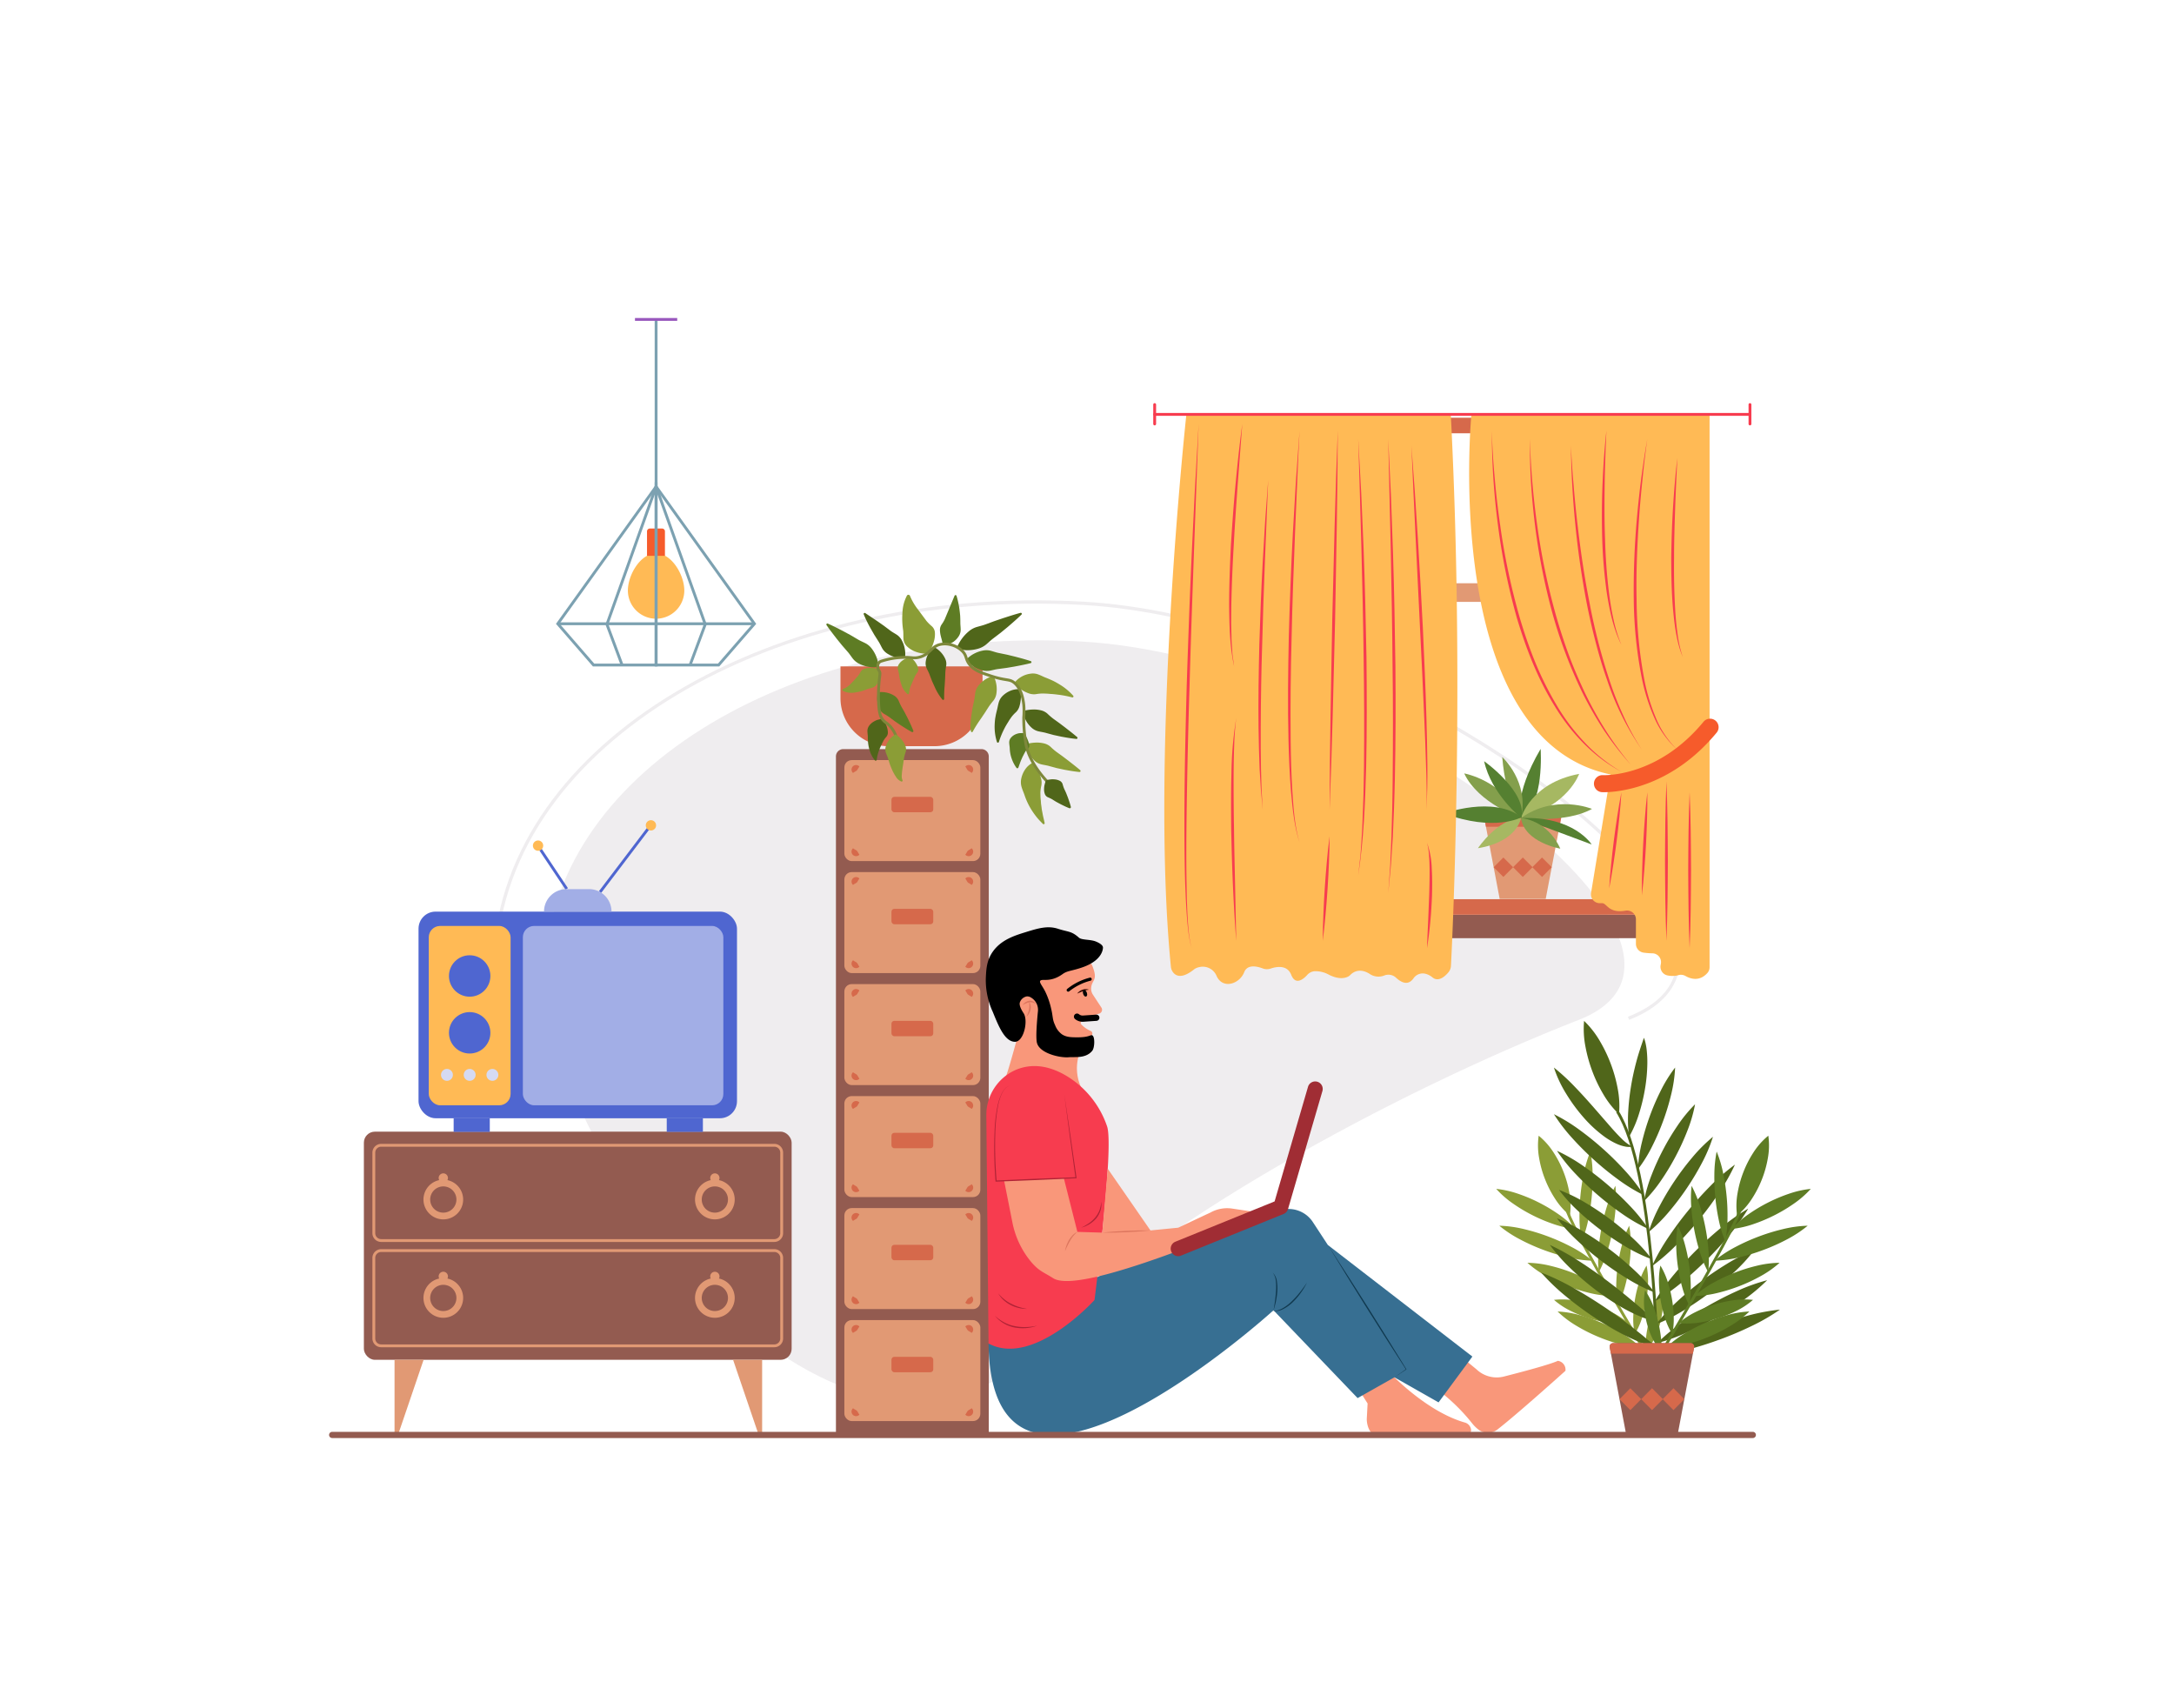 <svg id="Layer_1" data-name="Layer 1" xmlns="http://www.w3.org/2000/svg" viewBox="0 0 700 550"><title>guy working at home</title><path d="M175.668,309.832c-3.461,62.153,98.661,190.315,160.082,121.802,32.331-36.064,112.992-79.965,172.616-103.274C566.342,305.695,440.156,211.675,348.284,206.558S179.129,247.679,175.668,309.832Z" fill="#efedef"/><path d="M524.562,328.351l-.388-.99c11.911-4.656,17.12-12.207,15.484-22.441-2.996-18.743-28.903-44.795-67.611-67.989-40.654-24.36-86.752-40.119-123.313-42.155-100.329-5.599-185.02,45.009-188.794,112.786l-1.062-.059c3.808-68.363,89.005-119.399,189.916-113.79,36.725,2.045,83.005,17.86,123.8,42.305,38.971,23.352,65.071,49.689,68.115,68.734C542.41,315.396,536.826,323.558,524.562,328.351Z" fill="#efedef"/><rect x="117.164" y="364.357" width="137.734" height="73.458" rx="3.542" fill="#935b50"/><path d="M249.331,399.869H122.73a2.822,2.822,0,0,1-2.819-2.819V371.108a2.822,2.822,0,0,1,2.819-2.819H249.331a2.822,2.822,0,0,1,2.819,2.819v25.943A2.822,2.822,0,0,1,249.331,399.869ZM122.73,369.204a1.906,1.906,0,0,0-1.904,1.904v25.943a1.906,1.906,0,0,0,1.904,1.904H249.331a1.906,1.906,0,0,0,1.904-1.904V371.108a1.906,1.906,0,0,0-1.904-1.904Z" fill="#e19974"/><path d="M249.331,433.768H122.73a2.822,2.822,0,0,1-2.819-2.819V405.007a2.822,2.822,0,0,1,2.819-2.819H249.331a2.822,2.822,0,0,1,2.819,2.819v25.943A2.822,2.822,0,0,1,249.331,433.768ZM122.73,403.103a1.906,1.906,0,0,0-1.904,1.904v25.943a1.906,1.906,0,0,0,1.904,1.904H249.331a1.906,1.906,0,0,0,1.904-1.904V405.007a1.906,1.906,0,0,0-1.904-1.904Z" fill="#e19974"/><path d="M144.063,379.96a1.479,1.479,0,0,0,.172-.682,1.494,1.494,0,0,0-2.989,0,1.478,1.478,0,0,0,.172.682,6.389,6.389,0,1,0,2.645 0Zm-1.323,10.471a4.223,4.223,0,1,1,4.223-4.223A4.228,4.228,0,0,1,142.74,390.431Z" fill="#e19974"/><path d="M231.499,379.96a1.478,1.478,0,0,0,.172-.682,1.494,1.494,0,1,0-2.988,0,1.478,1.478,0,0,0,.172.682,6.388,6.388,0,1,0,2.645,0ZM230.176,390.431a4.223,4.223,0,1,1,4.223-4.223A4.228,4.228,0,0,1,230.176,390.431Z" fill="#e19974"/><path d="M144.063,411.643a1.478,1.478,0,0,0,.171-.681,1.494,1.494,0,1,0-2.817.681,6.388,6.388,0,1,0,2.646,0Zm-1.323,10.472a4.223,4.223,0,1,1,4.223-4.223A4.228,4.228,0,0,1,142.74,422.115Z" fill="#e19974"/><path d="M231.499,411.643a1.478,1.478,0,0,0,.171-.681,1.494,1.494,0,1,0-2.988,0,1.478,1.478,0,0,0,.171.681,6.388,6.388,0,1,0,2.646,0ZM230.176,422.115a4.223,4.223,0,1,1,4.223-4.223A4.228,4.228,0,0,1,230.176,422.115Z" fill="#e19974"/><polygon points="127.039 437.815 127.039 461.204 128.425 461.204 136.395 437.815 127.039 437.815" fill="#e19974"/><polygon points="245.398 437.815 245.398 461.204 244.012 461.204 236.042 437.815 245.398 437.815" fill="#e19974"/><rect x="188.131" y="276.508" width="25.71" height="0.914" transform="translate(-141.143 269.675) rotate(-52.812)" fill="#4f66d0"/><rect x="177.56" y="271.762" width="0.915" height="15.833" transform="matrix(0.832, -0.555, 0.555, 0.832, -125.241, 145.721)" fill="#4f66d0"/><circle cx="209.593" cy="265.736" r="1.66" fill="#ffba55"/><circle cx="173.246" cy="272.264" r="1.66" fill="#ffba55"/><rect x="134.762" y="293.511" width="102.537" height="66.528" rx="5.489" transform="translate(372.062 653.551) rotate(-180)" fill="#4f66d0"/><rect x="168.356" y="298.122" width="64.552" height="57.746" rx="3.623" transform="translate(401.264 653.99) rotate(-180)" fill="#a2aee6"/><rect x="138.056" y="298.122" width="26.348" height="57.746" rx="3.659" fill="#ffba55"/><rect x="214.684" y="360.04" width="11.637" height="4.391" transform="translate(441.006 724.471) rotate(-180)" fill="#4f66d0"/><rect x="146.07" y="360.04" width="11.637" height="4.391" transform="translate(303.777 724.471) rotate(-180)" fill="#4f66d0"/><path d="M175.163,286.266h21.737a0,0,0,0,1,0,0v0a7.246,7.246,0,0,1-7.246,7.246h-7.246a7.246,7.246,0,0,1-7.246-7.246v0A0,0,0,0,1,175.163,286.266Z" transform="translate(372.062 579.777) rotate(-180)" fill="#a2aee6"/><circle cx="151.23" cy="314.233" r="6.669" fill="#4f66d0"/><circle cx="151.23" cy="332.53" r="6.669" fill="#4f66d0"/><circle cx="158.549" cy="346.075" r="1.917" fill="#d5daf3"/><circle cx="151.23" cy="346.075" r="1.917" fill="#d5daf3"/><circle cx="143.911" cy="346.075" r="1.917" fill="#d5daf3"/><path d="M318.373,243.548V461.224H269.161V243.548a2.361,2.361,0,0,1,2.361-2.361h44.489A2.361,2.361,0,0,1,318.373,243.548Z" fill="#935b50"/><rect x="271.877" y="280.787" width="43.781" height="32.517" rx="2.361" transform="translate(587.534 594.092) rotate(-180)" fill="#e19974"/><rect x="271.877" y="244.728" width="43.781" height="32.517" rx="2.361" transform="translate(587.534 521.974) rotate(-180)" fill="#e19974"/><path d="M274.658,273.118c.742.519,1.029.586,1.25.811.228.219.292.504.811,1.25a1.459,1.459,0,1,1-2.061-2.061Z" fill="#d6694b"/><path d="M276.719,246.794c-.519.742-.586,1.029-.811,1.25-.219.228-.504.292-1.25.811a1.459,1.459,0,1,1,2.061-2.061Z" fill="#d6694b"/><path d="M312.877,248.855c-.742-.519-1.029-.586-1.25-.811-.228-.219-.292-.504-.811-1.25a1.459,1.459,0,1,1,2.061,2.061Z" fill="#d6694b"/><path d="M310.815,275.18c.519-.742.586-1.029.811-1.25.219-.228.504-.292,1.25-.811a1.459,1.459,0,1,1-2.061,2.061Z" fill="#d6694b"/><path d="M274.658,309.177c.742.52,1.029.586,1.25.811.228.219.292.504.811,1.25a1.459,1.459,0,1,1-2.061-2.062Z" fill="#d6694b"/><path d="M276.719,282.853c-.519.742-.586,1.029-.811,1.25-.219.228-.504.292-1.25.811a1.459,1.459,0,1,1,2.061-2.062Z" fill="#d6694b"/><path d="M312.877,284.914c-.742-.52-1.029-.586-1.25-.811-.228-.219-.292-.504-.811-1.25a1.459,1.459,0,1,1,2.061,2.062Z" fill="#d6694b"/><path d="M310.815,311.239c.519-.742.586-1.029.811-1.25.219-.228.504-.292,1.25-.811a1.459,1.459,0,1,1-2.061,2.062Z" fill="#d6694b"/><rect x="271.877" y="316.846" width="43.781" height="32.517" rx="2.361" transform="translate(587.534 666.21) rotate(-180)" fill="#e19974"/><rect x="271.877" y="352.905" width="43.781" height="32.517" rx="2.361" transform="translate(587.534 738.328) rotate(-180)" fill="#e19974"/><rect x="271.877" y="388.964" width="43.781" height="32.517" rx="2.361" transform="translate(587.534 810.446) rotate(-180)" fill="#e19974"/><rect x="271.877" y="425.024" width="43.781" height="32.517" rx="2.361" transform="translate(587.534 882.564) rotate(-180)" fill="#e19974"/><rect x="287.037" y="256.559" width="13.46" height="4.959" rx="0.915" transform="translate(587.534 518.077) rotate(-180)" fill="#d6694b"/><rect x="287.037" y="328.677" width="13.46" height="4.959" rx="0.915" transform="translate(587.534 662.313) rotate(-180)" fill="#d6694b"/><rect x="287.037" y="364.736" width="13.46" height="4.959" rx="0.915" transform="translate(587.534 734.432) rotate(-180)" fill="#d6694b"/><rect x="287.037" y="436.854" width="13.46" height="4.959" rx="0.915" transform="translate(587.534 878.668) rotate(-180)" fill="#d6694b"/><rect x="287.037" y="400.795" width="13.46" height="4.959" rx="0.915" transform="translate(587.534 806.55) rotate(-180)" fill="#d6694b"/><rect x="287.037" y="292.618" width="13.46" height="4.959" rx="0.915" transform="translate(587.534 590.195) rotate(-180)" fill="#d6694b"/><path d="M274.658,345.236c.742.519,1.029.586,1.25.811.228.219.292.504.811,1.25a1.459,1.459,0,1,1-2.061-2.061Z" fill="#d6694b"/><path d="M276.719,318.912c-.519.742-.586,1.029-.811,1.25-.219.228-.504.292-1.25.811a1.459,1.459,0,1,1,2.061-2.061Z" fill="#d6694b"/><path d="M312.877,320.973c-.742-.519-1.029-.586-1.25-.811-.228-.219-.292-.504-.811-1.25a1.459,1.459,0,1,1,2.061,2.061Z" fill="#d6694b"/><path d="M310.815,347.298c.519-.742.586-1.029.811-1.25.219-.228.504-.292,1.25-.811a1.459,1.459,0,1,1-2.061,2.061Z" fill="#d6694b"/><path d="M274.658,381.295c.742.52,1.029.586,1.25.811.228.219.292.504.811,1.25a1.459,1.459,0,1,1-2.061-2.061Z" fill="#d6694b"/><path d="M276.719,354.971c-.519.742-.586,1.029-.811,1.25-.219.228-.504.292-1.25.811a1.459,1.459,0,1,1,2.061-2.061Z" fill="#d6694b"/><path d="M312.877,357.032c-.742-.519-1.029-.586-1.25-.811-.228-.219-.292-.504-.811-1.25a1.459,1.459,0,1,1,2.061,2.061Z" fill="#d6694b"/><path d="M310.815,383.357c.519-.742.586-1.029.811-1.25.219-.228.504-.292,1.25-.811a1.459,1.459,0,1,1-2.061,2.061Z" fill="#d6694b"/><path d="M274.658,453.413c.742.52,1.029.586,1.25.811.228.219.292.504.811,1.25a1.459,1.459,0,1,1-2.061-2.061Z" fill="#d6694b"/><path d="M276.719,427.089c-.519.742-.586,1.029-.811,1.25-.219.228-.504.292-1.25.811A1.459,1.459,0,1,1,276.719,427.089Z" fill="#d6694b"/><path d="M312.877,429.15c-.742-.519-1.029-.586-1.25-.811-.228-.219-.292-.504-.811-1.25a1.459,1.459,0,1,1,2.061,2.061Z" fill="#d6694b"/><path d="M310.815,455.475c.519-.742.586-1.029.811-1.25.219-.228.504-.291,1.25-.811a1.459,1.459,0,1,1-2.061,2.061Z" fill="#d6694b"/><path d="M274.658,417.354c.742.519,1.029.586,1.25.811.228.219.292.504.811,1.25a1.459,1.459,0,1,1-2.061-2.061Z" fill="#d6694b"/><path d="M276.719,391.03c-.519.742-.586,1.029-.811,1.25-.219.228-.504.292-1.25.811A1.459,1.459,0,1,1,276.719,391.03Z" fill="#d6694b"/><path d="M312.877,393.091c-.742-.52-1.029-.586-1.25-.811-.228-.219-.292-.504-.811-1.25a1.459,1.459,0,1,1,2.061,2.061Z" fill="#d6694b"/><path d="M310.815,419.416c.519-.742.586-1.029.811-1.25.219-.228.504-.292,1.25-.811a1.459,1.459,0,1,1-2.061,2.061Z" fill="#d6694b"/><path d="M286.102,214.555h14.787a15.479,15.479,0,0,1,15.479,15.479v10.21a0,0,0,0,1,0,0H270.622a0,0,0,0,1,0,0V230.035A15.479,15.479,0,0,1,286.102,214.555Z" transform="translate(586.99 454.799) rotate(-180)" fill="#d6694b"/><path d="M299.147,209.976a13.037,13.037,0,0,0,1.584-3.534,8.206,8.206,0,0,0,.299-2.741,3.006,3.006,0,0,0-.992-2.068,14.051,14.051,0,0,1-1.751-1.742l-2.828-3.811a18.282,18.282,0,0,1-2.438-4.181l-.021-.055a.545.545,0,0,0-.975-.084,12.852,12.852,0,0,0-1.449,5.529,24.748,24.748,0,0,0,.207,5.515c.128.892.064,1.862.117,2.795a3.592,3.592,0,0,0,1.033,2.402,7.682,7.682,0,0,0,2.46,1.664,10.103,10.103,0,0,0,3.878.803.995.995,0,0,0,.859-.464Z" fill="#8b9d36"/><path d="M307.354,191.817l-3.161,7.569a10.348,10.348,0,0,1-1.005,1.682,4.053,4.053,0,0,0-.4.811,3.451,3.451,0,0,0-.136.859,7.255,7.255,0,0,0,.053.913,7.512,7.512,0,0,0,.175.975c.062.31.179.681.279,1.088.118.393.195.797.337,1.388l.016.068a.509.509,0,0,0,.435.386,4.131,4.131,0,0,0,1.62-.183,6.915,6.915,0,0,0,1.324-.652,7.393,7.393,0,0,0,1.025-.868,7.083,7.083,0,0,0,.774-.984,3.865,3.865,0,0,0,.636-2.213c-.008-.777-.121-1.548-.107-2.276-.003-.733-.021-1.456-.059-2.174-.065-.722-.151-1.437-.24-2.147a29.823,29.823,0,0,0-.926-4.218.34.34,0,0,0-.427-.223A.349.349,0,0,0,307.354,191.817Z" fill="#5e7c24"/><path d="M328.594,197.316c-1.924.514-3.79,1.128-5.66,1.726l-2.777.944-2.731,1.013c-.906.344-1.87.575-2.813.84a7.107,7.107,0,0,0-2.535,1.315,13.322,13.322,0,0,0-3.809,5.011l-.046.101a.388.388,0,0,0,.193.513l.014.006a8.532,8.532,0,0,0,3.568.553,12.136,12.136,0,0,0,3.057-.514,7.062,7.062,0,0,0,2.569-1.406c.752-.654,1.484-1.34,2.266-1.927l2.334-1.781,2.275-1.874c1.494-1.287,2.986-2.568,4.413-3.964a.331.331,0,0,0-.318-.556Z" fill="#50661a"/><path d="M331.892,212.863c-1.694-.566-3.393-1.008-5.092-1.46l-2.55-.618-2.553-.522c-.852-.157-1.698-.463-2.547-.698a5.614,5.614,0,0,0-2.567-.122,10.351,10.351,0,0,0-2.601.849,9.548,9.548,0,0,0-2.636,1.851.472.472,0,0,0-.022.64,9.545,9.545,0,0,0,2.5,2.032,10.355,10.355,0,0,0,2.536,1.028,5.613,5.613,0,0,0,2.569.058c.863-.175,1.729-.421,2.59-.518l2.584-.342,2.587-.438c1.726-.332,3.452-.654,5.182-1.1a.334.334,0,0,0,.24-.407A.338.338,0,0,0,331.892,212.863Z" fill="#5e7c24"/><path d="M319.501,217.737a8.668,8.668,0,0,0-2.747,1.369,8.896,8.896,0,0,0-1.821,1.803,4.791,4.791,0,0,0-.92,2.207c-.124.815-.182,1.656-.369,2.443l-.507,2.383-.374,2.438c-.096.821-.191,1.646-.238,2.487a10.451,10.451,0,0,0,.099,2.601.32.32,0,0,0,.599.082l.041-.082a38.17,38.17,0,0,1,2.5-3.971l1.329-1.976,1.283-1.997a23.37,23.37,0,0,1,1.467-1.917,4.737,4.737,0,0,0,.958-2.135,9.292,9.292,0,0,0-.718-5.47A.494.494,0,0,0,319.501,217.737Z" fill="#8b9d36"/><path d="M345.569,224.009a18.538,18.538,0,0,0-3.957-3.365q-1.098-.703-2.266-1.311c-.783-.39-1.588-.72-2.402-1.06-.822-.282-1.625-.746-2.467-1.053a4.876,4.876,0,0,0-2.607-.325,7.939,7.939,0,0,0-5.107,2.774.468.468,0,0,0,.009.621l.017.019a10.818,10.818,0,0,0,2.367,1.919,11.095,11.095,0,0,0,2.202,1.051,4.91,4.91,0,0,0,2.204.215,14.015,14.015,0,0,1,2.301-.213c.756.033,1.526.056,2.288.14q1.163.055,2.327.218a32.317,32.317,0,0,1,4.72.893l.032.009a.33.33,0,0,0,.338-.531Z" fill="#8b9d36"/><path d="M328.123,221.89a6.862,6.862,0,0,0-3.056.631,7.777,7.777,0,0,0-2.225,1.522,4.838,4.838,0,0,0-1.289,2.218c-.237.849-.368,1.736-.595,2.562l-.299,1.253-.228,1.268a24.089,24.089,0,0,0-.177,2.565,16.306,16.306,0,0,0,.742,4.971.333.333,0,0,0,.632.011l.008-.024a26.08,26.08,0,0,1,1.741-4.248,20.488,20.488,0,0,1,1.087-1.905l.56-.918.613-.884a11.102,11.102,0,0,1,1.473-1.598,4.239,4.239,0,0,0,1.095-1.77,11.575,11.575,0,0,0,.379-5.208l-.004-.032A.475.475,0,0,0,328.123,221.89Z" fill="#50661a"/><path d="M346.825,237.314c-1.262-1.08-2.558-2.065-3.835-3.068l-1.928-1.461-1.939-1.394a20.435,20.435,0,0,1-1.819-1.574,4.746,4.746,0,0,0-2.019-1.089,9.671,9.671,0,0,0-2.429-.295,13.351,13.351,0,0,0-1.37.083,13.605,13.605,0,0,0-1.586.283l-.025.007a.489.489,0,0,0-.364.502,6.348,6.348,0,0,0,.364,1.651,9.775,9.775,0,0,0,.646,1.352,8.698,8.698,0,0,0,1.717,2.051,4.907,4.907,0,0,0,2.206,1.115c.822.187,1.672.297,2.455.532l2.37.641,2.407.518c1.621.297,3.235.586,4.901.738a.335.335,0,0,0,.365-.304A.344.344,0,0,0,346.825,237.314Z" fill="#50661a"/><path d="M347.813,247.966c-1.262-1.08-2.558-2.065-3.835-3.068l-1.928-1.461-1.939-1.394a20.438,20.438,0,0,1-1.819-1.574A4.746,4.746,0,0,0,336.274,239.38a9.671,9.671,0,0,0-2.429-.295,13.348,13.348,0,0,0-1.37.083,13.603,13.603,0,0,0-1.586.283l-.025.007a.489.489,0,0,0-.364.502,6.348,6.348,0,0,0,.364,1.651,9.775,9.775,0,0,0,.646,1.352,8.698,8.698,0,0,0,1.717,2.051,4.907,4.907,0,0,0,2.206,1.115c.822.187,1.672.297,2.455.532l2.37.641,2.407.518c1.621.297,3.235.586,4.901.738a.335.335,0,0,0,.365-.304A.344.344,0,0,0,347.813,247.966Z" fill="#8b9d36"/><path d="M329.651,236.083l-.388-.052-.336-.001c-.225.003-.448.014-.672.03a4.607,4.607,0,0,0-1.115.303,4.029,4.029,0,0,0-1.618,1.146,2.312,2.312,0,0,0-.569,1.671c.021.62.164,1.24.174,1.812a11.119,11.119,0,0,0,.645,3.321,11.557,11.557,0,0,0,1.512,2.9.358.358,0,0,0,.626-.088l.006-.017c.367-1.006.652-1.927,1.058-2.783a10.352,10.352,0,0,1,.588-1.226c.177-.395.404-.764.594-1.125a4.605,4.605,0,0,1,.865-.955,1.173,1.173,0,0,0,.399-1.011,5.225,5.225,0,0,0-.364-1.416c-.088-.265-.231-.584-.367-.912-.21-.384-.304-.703-.554-1.175l-.071-.135A.553.553,0,0,0,329.651,236.083Z" fill="#5e7c24"/><path d="M332.434,245.625a6.533,6.533,0,0,0-2.457,2.272,8.119,8.119,0,0,0-1.138,2.76,5.459,5.459,0,0,0,.135,2.853c.277.931.701,1.812.981,2.698a22.317,22.317,0,0,0,2.431,4.945,26.54,26.54,0,0,0,1.599,2.174c.569.688,1.207,1.321,1.819,1.945a.329.329,0,0,0,.557-.295l-.006-.031c-.18-.86-.397-1.68-.568-2.502-.131-.839-.351-1.625-.417-2.452l-.17-1.2-.087-1.2c-.108-.778-.094-1.57-.124-2.336a11.842,11.842,0,0,1,.3-2.301,6.847,6.847,0,0,0,.098-1.102,6.347,6.347,0,0,0-.146-1.086,14.41,14.41,0,0,0-.779-2.272,19.257,19.257,0,0,0-1.424-2.663l-.035-.054A.441.441,0,0,0,332.434,245.625Z" fill="#8b9d36"/><path d="M300.354,208.514a7.979,7.979,0,0,0-1.654,2.359,7.514,7.514,0,0,0-.639,2.245,3.866,3.866,0,0,0,.34,2.117c.308.677.691,1.342.931,2.028l.783,2.049.918,2.025a17.726,17.726,0,0,0,2.405,3.907.325.325,0,0,0,.568-.227l-.003-.074a41.591,41.591,0,0,1,.169-4.238l.136-2.134.081-2.124a19.05,19.05,0,0,1,.281-2.154,3.79,3.79,0,0,0-.269-2.071,7.733,7.733,0,0,0-1.216-1.948,8.445,8.445,0,0,0-2.196-1.838A.53.53,0,0,0,300.354,208.514Z" fill="#50661a"/><path d="M292.863,211.635l-.373.095-.31.114-.612.236a5.95,5.95,0,0,0-.948.559,4.352,4.352,0,0,0-1.256,1.318,2.076,2.076,0,0,0-.252,1.561c.11.553.316,1.123.372,1.662a15.011,15.011,0,0,0,.766,3.286,6.415,6.415,0,0,0,1.933,2.983.341.341,0,0,0,.543-.261l.003-.073a7.744,7.744,0,0,1,.722-2.721c.176-.44.349-.864.564-1.299l.554-1.29a8.212,8.212,0,0,1,.798-1.252,1.686,1.686,0,0,0,.276-1.336,4.615,4.615,0,0,0-.635-1.56,7.299,7.299,0,0,0-.604-.872l-.432-.478-.216-.242-.277-.26-.019-.018A.648.648,0,0,0,292.863,211.635Z" fill="#8b9d36"/><path d="M291.439,211.425a9.018,9.018,0,0,0-.222-3.061,9.196,9.196,0,0,0-.942-2.372,4.818,4.818,0,0,0-1.643-1.709c-.689-.438-1.428-.829-2.059-1.321l-1.923-1.449-1.984-1.394-4.052-2.721-.008-.005a.334.334,0,0,0-.497.399,41.907,41.907,0,0,0,2.181,4.473l1.221,2.126,1.303,2.052c.448.671.788,1.443,1.182,2.165a4.833,4.833,0,0,0,1.609,1.767,9.097,9.097,0,0,0,2.32,1.096,8.853,8.853,0,0,0,3.05.397A.492.492,0,0,0,291.439,211.425Z" fill="#50661a"/><path d="M282.828,214.31a9.679,9.679,0,0,0-.789-3.181,10.866,10.866,0,0,0-1.442-2.419,5.995,5.995,0,0,0-2.065-1.674c-.812-.408-1.668-.761-2.429-1.228l-2.315-1.362-2.373-1.285c-1.606-.824-3.204-1.655-4.876-2.387a.331.331,0,0,0-.407.49l.008.012c1.042,1.523,2.157,2.947,3.265,4.378l1.697,2.097,1.755,2.021c.595.66,1.096,1.435,1.641,2.154a5.89,5.89,0,0,0,2.006,1.708,10.844,10.844,0,0,0,2.629.963,9.944,9.944,0,0,0,3.281.201A.466.466,0,0,0,282.828,214.31Z" fill="#5e7c24"/><path d="M282.623,223.265a8.094,8.094,0,0,0-.083,2.839,7.386,7.386,0,0,0,.669,2.174,3.673,3.673,0,0,0,1.396,1.531,20.956,20.956,0,0,1,1.828,1.149l1.696,1.266,1.768,1.202c1.209.775,2.41,1.556,3.704,2.256a.341.341,0,0,0,.48-.424c-.536-1.37-1.164-2.658-1.785-3.952l-.977-1.902-1.048-1.838a20.96,20.96,0,0,1-.917-1.955,3.673,3.673,0,0,0-1.348-1.573,7.383,7.383,0,0,0-2.076-.93,8.096,8.096,0,0,0-2.828-.265A.535.535,0,0,0,282.623,223.265Z" fill="#5e7c24"/><path d="M283.897,231.478l-.398.047-.34.081-.673.176a5.855,5.855,0,0,0-1.085.509,4.907,4.907,0,0,0-1.552,1.38,2.777,2.777,0,0,0-.548,1.806c.018.664.136,1.345.127,1.986a14.278,14.278,0,0,0,.502,3.87,9.494,9.494,0,0,0,1.76,3.46.346.346,0,0,0,.605-.178l.003-.023a13.641,13.641,0,0,1,.834-3.218,14.647,14.647,0,0,1,.636-1.447c.199-.469.449-.938.671-1.395a7.854,7.854,0,0,1,.954-1.296,2.11,2.11,0,0,0,.49-1.416,5.879,5.879,0,0,0-.33-1.777,9.066,9.066,0,0,0-.409-1.043l-.315-.591-.155-.3-.209-.331-.024-.038A.565.565,0,0,0,283.897,231.478Z" fill="#50661a"/><path d="M282.642,215.398l-.379-.105-.333-.06-.662-.123a7.78,7.78,0,0,0-1.128-.059,5.458,5.458,0,0,0-1.827.289,2.197,2.197,0,0,0-1.21.977,9.559,9.559,0,0,1-.905,1.39c-.352.385-.704.791-1.062,1.167-.347.417-.706.779-1.081,1.152a6.49,6.49,0,0,1-2.542,1.773l-.063.021a.336.336,0,0,0-.07.605,6.229,6.229,0,0,0,3.969.53,15.99,15.99,0,0,0,3.702-.992c.566-.239,1.234-.356,1.836-.558a2.653,2.653,0,0,0,1.449-1.081,5.064,5.064,0,0,0,.753-1.867,6.344,6.344,0,0,0,.132-1.172l-.039-.687-.025-.345-.072-.392a.582.582,0,0,0-.417-.456Z" fill="#8b9d36"/><path d="M289.011,238.872a10.109,10.109,0,0,0-2.415-5.05c-1.04-1.126-1.622-1.164-2.415-2.196-.669-.87-1.226-2.106-1.317-6.367a50.102,50.102,0,0,1,.439-7.904c.229-1.622-.887-1.396-.652-3.191a1.543,1.543,0,0,1,1.049-1.263,25.176,25.176,0,0,1,7.507-1.255c2.529-.024,2.974.38,4.611,0,3.708-.86,3.831-3.491,7.026-4.172a8.029,8.029,0,0,1,7.073,2.216c1.507,1.564.843,2.514,2.368,4.371,1.446,1.759,3.267,2.397,6.587,3.513,5.298,1.78,6.186.848,7.904,2.415,2.223,2.029,2.661,5.347,2.854,6.807a24.039,24.039,0,0,1,0,4.172,50.982,50.982,0,0,0,.659,8.344c.928,5.585,5.119,10.57,7.904,13.394" fill="none" stroke="#7e883b" stroke-miterlimit="10" stroke-width="0.915"/><path d="M336.671,251.557l-.132.357-.083.314-.162.625a6.471,6.471,0,0,0-.115,1.065,4.373,4.373,0,0,0,.245,1.711,1.816,1.816,0,0,0,.98,1.061,11.499,11.499,0,0,1,1.412.68c.419.272.844.539,1.28.796l1.352.733c.932.462,1.856.93,2.872,1.317a.362.362,0,0,0,.48-.424c-.258-1.057-.609-2.031-.953-3.013l-.56-1.432c-.201-.464-.414-.919-.632-1.369a11.474,11.474,0,0,1-.5-1.485,1.817,1.817,0,0,0-.932-1.104,4.371,4.371,0,0,0-1.668-.454,6.477,6.477,0,0,0-1.071-.018l-.64.084-.322.044-.371.087A.683.683,0,0,0,336.671,251.557Z" fill="#50661a"/><path d="M288.032,236.615a7.193,7.193,0,0,0-1.951,1.909,6.287,6.287,0,0,0-.91,1.954,3.189,3.189,0,0,0,.1,1.955c.234.645.549,1.283.722,1.928.193.645.393,1.289.61,1.932.251.641.512,1.278.802,1.912a15.466,15.466,0,0,0,1.059,1.87,3.63,3.63,0,0,0,1.767,1.551.308.308,0,0,0,.371-.426l-.066-.137a3.641,3.641,0,0,1-.164-1.609c.034-.591.093-1.195.187-1.804.073-.607.17-1.219.277-1.83.077-.609.169-1.221.267-1.832a13.726,13.726,0,0,1,.502-1.845,2.944,2.944,0,0,0-.031-1.822,6.662,6.662,0,0,0-.966-1.825,8.306,8.306,0,0,0-1.934-1.87l-.009-.006A.562.562,0,0,0,288.032,236.615Z" fill="#8b9d36"/><path d="M220.338,190.12a9.084,9.084,0,0,1-18.169,0c0-5.017,4.067-11.959,9.084-11.959S220.338,185.103,220.338,190.12Z" fill="#ffba55"/><path d="M214.103,178.948h-5.772v-7.863a.915.915,0,0,1,.915-.915h3.942a.915.915,0,0,1,.915.915Z" fill="#f65b2b"/><line x1="211.254" y1="102.844" x2="211.254" y2="156.666" fill="none" stroke="#7ca1b1" stroke-miterlimit="10" stroke-width="0.915"/><polygon points="211.254 156.666 179.596 200.83 191.126 214.118 211.254 214.118 211.254 156.666" fill="none" stroke="#7ca1b1" stroke-miterlimit="10" stroke-width="0.915"/><polyline points="211.254 156.666 195.425 201.025 200.31 214.118" fill="none" stroke="#7ca1b1" stroke-miterlimit="10" stroke-width="0.915"/><line x1="179.596" y1="200.83" x2="211.254" y2="200.83" fill="none" stroke="#7ca1b1" stroke-miterlimit="10" stroke-width="0.915"/><polygon points="211.254 156.666 242.911 200.83 231.381 214.118 211.254 214.118 211.254 156.666" fill="none" stroke="#7ca1b1" stroke-miterlimit="10" stroke-width="0.915"/><polyline points="211.254 156.666 227.082 201.025 222.197 214.118" fill="none" stroke="#7ca1b1" stroke-miterlimit="10" stroke-width="0.915"/><line x1="242.911" y1="200.83" x2="211.254" y2="200.83" fill="none" stroke="#7ca1b1" stroke-miterlimit="10" stroke-width="0.915"/><line x1="204.453" y1="102.844" x2="218.055" y2="102.844" fill="none" stroke="#9857bd" stroke-miterlimit="10" stroke-width="0.915"/><path d="M530.179,435.985s-22.066-36.734-25.525-45.956" fill="none" stroke="#8b9d36" stroke-miterlimit="10" stroke-width="0.915"/><path d="M512.064,370.763a39.303,39.303,0,0,0-2.113,7.083,66.224,66.224,0,0,0-1.08,7.182,64.905,64.905,0,0,0-.298,7.256,38.771,38.771,0,0,0,.746,7.355,38.807,38.807,0,0,0,2.118-7.083,65.009,65.009,0,0,0,1.075-7.182,66.222,66.222,0,0,0,.293-7.257A39.268,39.268,0,0,0,512.064,370.763Z" fill="#8b9d36"/><path d="M520.134,381.796a37.488,37.488,0,0,0-2.742,6.679,62.96,62.96,0,0,0-1.723,6.875,61.999,61.999,0,0,0-.951,7.023,37.077,37.077,0,0,0,.079,7.22,37.044,37.044,0,0,0,2.747-6.678,61.998,61.998,0,0,0,1.718-6.875,63.064,63.064,0,0,0,.946-7.024A37.524,37.524,0,0,0,520.134,381.796Z" fill="#8b9d36"/><path d="M524.58,394.641a31.808,31.808,0,0,0-2.334,6.208,52.84,52.84,0,0,0-1.306,6.355,51.955,51.955,0,0,0-.528,6.466,31.407,31.407,0,0,0,.509,6.614,31.409,31.409,0,0,0,2.339-6.207,51.873,51.873,0,0,0,1.301-6.355,52.843,52.843,0,0,0,.524-6.466A31.778,31.778,0,0,0,524.58,394.641Z" fill="#8b9d36"/><path d="M530.179,407.462a24.351,24.351,0,0,0-2.367,5.283,39.682,39.682,0,0,0-1.344,5.46,38.948,38.948,0,0,0-.57,5.593,24.069,24.069,0,0,0,.463,5.772,24.05,24.05,0,0,0,2.372-5.282,39.012,39.012,0,0,0,1.339-5.46,39.746,39.746,0,0,0,.565-5.594A24.351,24.351,0,0,0,530.179,407.462Z" fill="#8b9d36"/><path d="M535.119,415.475a21.923,21.923,0,0,0-2.499,4.639,37.804,37.804,0,0,0-1.571,4.812,43.195,43.195,0,0,0-.949,4.935c-.103.838-.197,1.67-.26,2.519a18.75,18.75,0,0,1-.276,2.58,5.064,5.064,0,0,0,.608-.384l.493-.494a9.12,9.12,0,0,0,.863-1.079,17.28,17.28,0,0,0,1.326-2.308,25.704,25.704,0,0,0,1.74-4.867,28.81,28.81,0,0,0,.819-5.068A19.079,19.079,0,0,0,535.119,415.475Z" fill="#8b9d36"/><path d="M507.266,395.694a31.516,31.516,0,0,0-5.566-4.827,51.578,51.578,0,0,0-6.152-3.669,50.673,50.673,0,0,0-6.596-2.792,31.155,31.155,0,0,0-7.188-1.623,31.147,31.147,0,0,0,5.563,4.832,50.68,50.68,0,0,0,6.155,3.663,51.558,51.558,0,0,0,6.599,2.787A31.513,31.513,0,0,0,507.266,395.694Z" fill="#8b9d36"/><path d="M512.733,405.906a38.824,38.824,0,0,0-6.865-4.494,64.638,64.638,0,0,0-7.322-3.279,63.483,63.483,0,0,0-7.667-2.36,38.382,38.382,0,0,0-8.127-1.133,38.388,38.388,0,0,0,6.862,4.5,63.493,63.493,0,0,0,7.324,3.273,64.625,64.625,0,0,0,7.669,2.354A38.824,38.824,0,0,0,512.733,405.906Z" fill="#8b9d36"/><path d="M519.169,417.257a33.108,33.108,0,0,0-6.188-4.339,54.408,54.408,0,0,0-6.66-3.13,53.444,53.444,0,0,0-7.017-2.215,32.725,32.725,0,0,0-7.494-.994,32.737,32.737,0,0,0,6.186,4.345,53.452,53.452,0,0,0,6.663,3.124,54.416,54.416,0,0,0,7.02,2.209A33.107,33.107,0,0,0,519.169,417.257Z" fill="#8b9d36"/><path d="M524.255,425.994a24.82,24.82,0,0,0-5.435-3.58,39.639,39.639,0,0,0-5.823-2.341,38.929,38.929,0,0,0-6.117-1.404,24.557,24.557,0,0,0-6.508-.153,24.555,24.555,0,0,0,5.433,3.586,38.925,38.925,0,0,0,5.825,2.335,39.619,39.619,0,0,0,6.118,1.398A24.833,24.833,0,0,0,524.255,425.994Z" fill="#8b9d36"/><path d="M528.27,433.833a32.646,32.646,0,0,0-5.974-4.539,53.577,53.577,0,0,0-6.49-3.348,52.644,52.644,0,0,0-6.88-2.447,32.279,32.279,0,0,0-7.401-1.244,32.267,32.267,0,0,0,5.972,4.545,52.625,52.625,0,0,0,6.492,3.343,53.568,53.568,0,0,0,6.882,2.441A32.644,32.644,0,0,0,528.27,433.833Z" fill="#8b9d36"/><path d="M505.49,391.347a22.977,22.977,0,0,0-.178-7.337,34.572,34.572,0,0,0-1.869-6.675,34.004,34.004,0,0,0-3.151-6.173,22.748,22.748,0,0,0-4.859-5.504,22.734,22.734,0,0,0,.17,7.34,34.035,34.035,0,0,0,1.878,6.672,34.575,34.575,0,0,0,3.159,6.17A22.981,22.981,0,0,0,505.49,391.347Z" fill="#8b9d36"/><path d="M533.603,437.709s-.988-61.094-12.845-79.867" fill="none" stroke="#50661a" stroke-miterlimit="10" stroke-width="0.915"/><path d="M524.547,366.016a41.926,41.926,0,0,1-.274-8.25,74.17,74.17,0,0,1,.892-8.003c.427-2.639,1.008-5.252,1.692-7.843.683-2.608,1.545-5.118,2.466-7.791a11.431,11.431,0,0,1,.59,2.051,18.281,18.281,0,0,1,.323,2.084,35.323,35.323,0,0,1,.186,4.138,53.124,53.124,0,0,1-.745,8.109,58.932,58.932,0,0,1-1.876,7.895A37.123,37.123,0,0,1,524.547,366.016Z" fill="#50661a"/><path d="M510.055,328.694a29.643,29.643,0,0,1,5.161,6.631,46.601,46.601,0,0,1,3.459,7.268,45.794,45.794,0,0,1,2.171,7.75,29.323,29.323,0,0,1,.453,8.393,29.322,29.322,0,0,1-5.169-6.628,45.751,45.751,0,0,1-3.451-7.271,46.6,46.6,0,0,1-2.163-7.753A29.628,29.628,0,0,1,510.055,328.694Z" fill="#50661a"/><path d="M500.339,343.715a68.287,68.287,0,0,1,6.796,6.262c2.1,2.177,4.105,4.403,6.066,6.642l5.826,6.686c.977,1.095,1.965,2.174,3.009,3.196a13.738,13.738,0,0,0,3.555,2.686,6.171,6.171,0,0,1-2.433-.062,11.392,11.392,0,0,1-2.344-.737,22.64,22.64,0,0,1-4.175-2.394,40.98,40.98,0,0,1-6.878-6.363,54.297,54.297,0,0,1-5.465-7.466A38.859,38.859,0,0,1,500.339,343.715Z" fill="#50661a"/><path d="M500.339,358.736a56.248,56.248,0,0,1,8.449,5.196,95.716,95.716,0,0,1,7.58,6.161,94.094,94.094,0,0,1,6.923,6.891,55.614,55.614,0,0,1,6.046,7.864,55.592,55.592,0,0,1-8.453-5.192,94.025,94.025,0,0,1-7.576-6.165,95.707,95.707,0,0,1-6.919-6.895A56.239,56.239,0,0,1,500.339,358.736Z" fill="#50661a"/><path d="M501.327,370.522a55.618,55.618,0,0,1,8.536,4.936,94.593,94.593,0,0,1,7.693,5.923,92.965,92.965,0,0,1,7.055,6.67,54.994,54.994,0,0,1,6.203,7.666,54.965,54.965,0,0,1-8.54-4.931,92.902,92.902,0,0,1-7.689-5.928,94.587,94.587,0,0,1-7.051-6.675A55.591,55.591,0,0,1,501.327,370.522Z" fill="#50661a"/><path d="M501.986,383.119a51.709,51.709,0,0,1,8.55,4.148,87.57,87.57,0,0,1,7.774,5.188,86.109,86.109,0,0,1,7.186,5.975,51.096,51.096,0,0,1,6.402,7.025,51.142,51.142,0,0,1-8.554-4.143,86.102,86.102,0,0,1-7.77-5.193,87.625,87.625,0,0,1-7.182-5.98A51.708,51.708,0,0,1,501.986,383.119Z" fill="#50661a"/><path d="M501.327,392.259a57.529,57.529,0,0,1,8.946,4.542,97.996,97.996,0,0,1,8.161,5.576,96.273,96.273,0,0,1,7.567,6.358,56.853,56.853,0,0,1,6.774,7.402,56.858,56.858,0,0,1-8.949-4.537,96.274,96.274,0,0,1-8.157-5.581,97.979,97.979,0,0,1-7.563-6.363A57.526,57.526,0,0,1,501.327,392.259Z" fill="#50661a"/><path d="M499.022,400.822a74.994,74.994,0,0,1,9.351,5.19c2.969,1.901,5.841,3.91,8.642,6.007,2.808,2.085,5.539,4.258,8.222,6.504,2.71,2.227,5.27,4.546,8.074,6.842a22.61,22.61,0,0,1-5.236-1.528,51.202,51.202,0,0,1-4.862-2.341,79.8,79.8,0,0,1-8.935-5.814,92.13,92.13,0,0,1-8.117-6.85A58.354,58.354,0,0,1,499.022,400.822Z" fill="#50661a"/><path d="M496.222,409.714a77.127,77.127,0,0,1,10.154,4.825c3.243,1.806,6.39,3.746,9.464,5.788q4.613,3.062,9.003,6.439,2.194,1.693,4.347,3.447a38.736,38.736,0,0,0,4.413,3.379,8.523,8.523,0,0,1-2.853-.49c-.919-.272-1.812-.604-2.695-.948-1.76-.699-3.462-1.498-5.13-2.345a97.356,97.356,0,0,1-9.618-5.674,109.949,109.949,0,0,1-8.952-6.635A68.047,68.047,0,0,1,496.222,409.714Z" fill="#50661a"/><path d="M527.385,376.478a45.514,45.514,0,0,1,1.312-8.806,76.478,76.478,0,0,1,2.531-8.36,75.276,75.276,0,0,1,3.454-8.023,45.026,45.026,0,0,1,4.684-7.573,45.029,45.029,0,0,1-1.306,8.808,75.279,75.279,0,0,1-2.537,8.358,76.585,76.585,0,0,1-3.46,8.021A45.514,45.514,0,0,1,527.385,376.478Z" fill="#50661a"/><path d="M529.337,386.761a46.507,46.507,0,0,1,2.527-8.642,78.318,78.318,0,0,1,3.676-8.037,77.015,77.015,0,0,1,4.545-7.579,46.012,46.012,0,0,1,5.704-6.968,46.013,46.013,0,0,1-2.522,8.645,77.107,77.107,0,0,1-3.681,8.034,78.411,78.411,0,0,1-4.55,7.576A46.567,46.567,0,0,1,529.337,386.761Z" fill="#50661a"/><path d="M530.814,396.705a50.942,50.942,0,0,1,3.7-8.676,86.326,86.326,0,0,1,4.775-7.949,84.813,84.813,0,0,1,5.589-7.399,50.372,50.372,0,0,1,6.675-6.665,50.368,50.368,0,0,1-3.695,8.679,84.71,84.71,0,0,1-4.78,7.945,86.233,86.233,0,0,1-5.594,7.395A50.945,50.945,0,0,1,530.814,396.705Z" fill="#50661a"/><path d="M531.897,407.676a65.69,65.69,0,0,1,5.297-9.311q2.953-4.407,6.302-8.49,3.338-4.092,7.062-7.868a64.67,64.67,0,0,1,8.076-7.039,64.663,64.663,0,0,1-5.292,9.315q-2.953,4.407-6.306,8.486-3.346,4.086-7.067,7.864A65.61,65.61,0,0,1,531.897,407.676Z" fill="#50661a"/><path d="M532.775,419.052a66.338,66.338,0,0,1,6.272-8.752q3.413-4.097,7.187-7.831,3.763-3.744,7.879-7.134a65.335,65.335,0,0,1,8.802-6.204,65.338,65.338,0,0,1-6.268,8.757q-3.413,4.097-7.191,7.827-3.77,3.737-7.883,7.13A66.313,66.313,0,0,1,532.775,419.052Z" fill="#50661a"/><path d="M533.31,426.346a57.813,57.813,0,0,1,6.815-7.399,98.498,98.498,0,0,1,7.597-6.364,96.756,96.756,0,0,1,8.19-5.58,57.151,57.151,0,0,1,8.98-4.535,57.167,57.167,0,0,1-6.811,7.404,96.832,96.832,0,0,1-7.601,6.359,98.57,98.57,0,0,1-8.194,5.575A57.826,57.826,0,0,1,533.31,426.346Z" fill="#50661a"/><path d="M533.603,432.439a61.201,61.201,0,0,1,7.961-6.619q4.176-2.969,8.606-5.493,4.423-2.537,9.094-4.64a60.483,60.483,0,0,1,9.744-3.503,60.491,60.491,0,0,1-7.959,6.625q-4.176,2.968-8.609,5.487-4.428,2.528-9.097,4.635A61.21,61.21,0,0,1,533.603,432.439Z" fill="#50661a"/><path d="M533.376,436.391a66.097,66.097,0,0,1,9.314-5.365c3.196-1.543,6.454-2.917,9.765-4.148q4.966-1.848,10.107-3.227a65.134,65.134,0,0,1,10.563-1.998,65.133,65.133,0,0,1-9.312,5.371q-4.794,2.314-9.768,4.142c-3.313,1.226-6.68,2.308-10.109,3.221A66.087,66.087,0,0,1,533.376,436.391Z" fill="#50661a"/><path d="M534.63,435.985s22.066-36.734,25.525-45.956" fill="none" stroke="#5e7c24" stroke-miterlimit="10" stroke-width="0.915"/><path d="M552.745,370.763a39.303,39.303,0,0,1,2.113,7.083,66.224,66.224,0,0,1,1.08,7.182,64.903,64.903,0,0,1,.297,7.256,38.771,38.771,0,0,1-.746,7.355,38.807,38.807,0,0,1-2.118-7.083,65.009,65.009,0,0,1-1.075-7.182,66.218,66.218,0,0,1-.293-7.257A39.268,39.268,0,0,1,552.745,370.763Z" fill="#5e7c24"/><path d="M544.675,381.796a37.488,37.488,0,0,1,2.742,6.679,62.96,62.96,0,0,1,1.723,6.875,61.999,61.999,0,0,1,.951,7.023,37.077,37.077,0,0,1-.079,7.22,37.043,37.043,0,0,1-2.747-6.678,61.996,61.996,0,0,1-1.718-6.875,63.061,63.061,0,0,1-.946-7.024A37.523,37.523,0,0,1,544.675,381.796Z" fill="#5e7c24"/><path d="M540.229,394.641a31.808,31.808,0,0,1,2.334,6.208,52.844,52.844,0,0,1,1.306,6.355,51.957,51.957,0,0,1,.528,6.466,31.407,31.407,0,0,1-.509,6.614,31.409,31.409,0,0,1-2.339-6.207,51.871,51.871,0,0,1-1.301-6.355,52.843,52.843,0,0,1-.524-6.466A31.778,31.778,0,0,1,540.229,394.641Z" fill="#5e7c24"/><path d="M534.63,407.462a24.351,24.351,0,0,1,2.367,5.283,39.684,39.684,0,0,1,1.344,5.46,38.95,38.95,0,0,1,.57,5.593,24.069,24.069,0,0,1-.463,5.772,24.051,24.051,0,0,1-2.372-5.282,39.015,39.015,0,0,1-1.339-5.46,39.749,39.749,0,0,1-.565-5.594A24.351,24.351,0,0,1,534.63,407.462Z" fill="#5e7c24"/><path d="M529.69,415.475a21.924,21.924,0,0,1,2.499,4.639,37.802,37.802,0,0,1,1.571,4.812,43.195,43.195,0,0,1,.949,4.935c.103.838.197,1.67.26,2.519a18.75,18.75,0,0,0,.276,2.58,5.065,5.065,0,0,1-.608-.384l-.493-.494a9.119,9.119,0,0,1-.863-1.079,17.28,17.28,0,0,1-1.326-2.308,25.703,25.703,0,0,1-1.74-4.867,28.809,28.809,0,0,1-.819-5.068A19.079,19.079,0,0,1,529.69,415.475Z" fill="#5e7c24"/><path d="M557.543,395.694a31.516,31.516,0,0,1,5.566-4.827,51.579,51.579,0,0,1,6.152-3.669,50.673,50.673,0,0,1,6.596-2.792,31.155,31.155,0,0,1,7.188-1.623,31.147,31.147,0,0,1-5.563,4.832,50.678,50.678,0,0,1-6.155,3.663,51.558,51.558,0,0,1-6.599,2.787A31.513,31.513,0,0,1,557.543,395.694Z" fill="#5e7c24"/><path d="M552.076,405.906a38.824,38.824,0,0,1,6.865-4.494,64.638,64.638,0,0,1,7.322-3.279,63.483,63.483,0,0,1,7.667-2.36,38.382,38.382,0,0,1,8.127-1.133,38.389,38.389,0,0,1-6.862,4.5,63.493,63.493,0,0,1-7.324,3.273,64.624,64.624,0,0,1-7.669,2.354A38.824,38.824,0,0,1,552.076,405.906Z" fill="#5e7c24"/><path d="M545.64,417.257a33.108,33.108,0,0,1,6.188-4.339,54.408,54.408,0,0,1,6.66-3.13,53.444,53.444,0,0,1,7.017-2.215,32.725,32.725,0,0,1,7.494-.994,32.737,32.737,0,0,1-6.186,4.345,53.451,53.451,0,0,1-6.663,3.124,54.415,54.415,0,0,1-7.02,2.209A33.107,33.107,0,0,1,545.64,417.257Z" fill="#5e7c24"/><path d="M540.554,425.994a24.82,24.82,0,0,1,5.435-3.58,39.639,39.639,0,0,1,5.823-2.341,38.929,38.929,0,0,1,6.117-1.404,24.557,24.557,0,0,1,6.508-.153,24.555,24.555,0,0,1-5.433,3.586,38.925,38.925,0,0,1-5.825,2.335,39.619,39.619,0,0,1-6.118,1.398A24.833,24.833,0,0,1,540.554,425.994Z" fill="#5e7c24"/><path d="M536.539,433.833a32.646,32.646,0,0,1,5.974-4.539,53.577,53.577,0,0,1,6.49-3.348,52.644,52.644,0,0,1,6.88-2.447,32.279,32.279,0,0,1,7.401-1.244,32.266,32.266,0,0,1-5.972,4.545,52.624,52.624,0,0,1-6.492,3.343,53.568,53.568,0,0,1-6.882,2.441A32.644,32.644,0,0,1,536.539,433.833Z" fill="#5e7c24"/><path d="M559.319,391.347a22.977,22.977,0,0,1,.178-7.337,34.571,34.571,0,0,1,1.869-6.675,34.004,34.004,0,0,1,3.151-6.173,22.748,22.748,0,0,1,4.859-5.504,22.734,22.734,0,0,1-.17,7.34,34.035,34.035,0,0,1-1.878,6.672,34.575,34.575,0,0,1-3.159,6.17A22.981,22.981,0,0,1,559.319,391.347Z" fill="#5e7c24"/><path d="M540.163,462.001H523.63l-5.319-28.218a1.122,1.122,0,0,1,1.094-1.335h24.981a1.122,1.122,0,0,1,1.094,1.335Z" fill="#935b50"/><path d="M545.098,435.822l.384-2.039a1.122,1.122,0,0,0-1.094-1.335H519.406a1.122,1.122,0,0,0-1.094,1.335l.384,2.039Z" fill="#d6694b"/><polygon points="524.952 454.009 521.459 450.484 524.952 446.959 528.444 450.484 524.952 454.009" fill="#d6694b"/><polygon points="531.937 454.009 528.444 450.484 531.937 446.959 535.429 450.484 531.937 454.009" fill="#d6694b"/><polygon points="538.841 454.009 535.349 450.484 538.841 446.959 542.334 450.484 538.841 454.009" fill="#d6694b"/><path d="M446.847,441.309s11.839,12.962,24.77,16.687a2.756,2.756,0,0,1,1.987,2.004,1.633,1.633,0,0,1-1.031,2H442.98c-1.992-.106-2.99-3.347-2.884-5.339l.254-4.781-3.215-5.091Z" fill="#f9977a"/><path d="M469.251,435.822,475.394,440.864a9.428,9.428,0,0,0,8.847,2.333c5.786-1.472,14.771-3.849,17.37-5.055a2.874,2.874,0,0,1,2.444,3.208s-15.288,13.77-21.898,18.905a4.966,4.966,0,0,1-6.086.043,11.65,11.65,0,0,1-2.144-2.135,60.346,60.346,0,0,0-12.484-11.761h0Z" fill="#f9977a"/><path d="M329.199,354.304c5.852,6.424,21.499,11.293,22.095,2.624l-3.109-6.639a14.732,14.732,0,0,1-1.141-9.215c.121-.588.245-.982.359-.99,1.846-.122,5.574-.762,3.677-4.005a3.166,3.166,0,0,1,.469-2.797.893.893,0,0,0-.325-1.337,9.107,9.107,0,0,1-3.114-2.173.632.632,0,0,1,.456-1.019l3.562-.236a.509.509,0,0,0,.448-.67l-.149-.443a.543.543,0,0,1,.35-.691l1.17-.372a1.29,1.29,0,0,0,.687-1.938l-2.726-4.15a3.514,3.514,0,0,1-.567-2.298c.292-2.703,2.432-2.198.159-7.489,0,0-6.998-5.66-18.104,4.566,0,0,.458-.63-4.606,5.386,0,0-1.994,2.256.191,8.359,0,0-4.595,17.558-5.615,19.122Z" fill="#f9977a"/><path d="M344.106,319.262a.5.5,0,0,1-.484-.855,19.109,19.109,0,0,1,7.287-3.633.5.5,0,0,1,.6.375.495.495,0,0,1-.375.6,18.484,18.484,0,0,0-6.864,3.421A.5.5,0,0,1,344.106,319.262Z"/><path d="M346.84,319.902a3.574,3.574,0,0,1,1.675-1.226,2.968,2.968,0,0,1,2.078-.04c-.347.079-.669.122-.984.215-.312.095-.622.175-.923.295C348.073,319.361,347.486,319.634,346.84,319.902Z" fill="#350500"/><ellipse cx="349.352" cy="319.817" rx="0.63" ry="1.1" transform="translate(-83.897 128.441) rotate(-18.641)" fill="#050505"/><path d="M329.247,323.649a6.598,6.598,0,0,1,2.127-.929,2.42,2.42,0,0,1,1.082.051,4.304,4.304,0,0,1,1.063.498,2.134,2.134,0,0,0-2.229-1.042,3.159,3.159,0,0,0-2.043,1.422Z" fill="#dd765e"/><path d="M330.486,327.324a3.315,3.315,0,0,0,.866-1.006,4.042,4.042,0,0,0,.47-1.262,4.896,4.896,0,0,0,.07-.677,3.794,3.794,0,0,0-.067-.676,3.121,3.121,0,0,0-.505-1.23,10.279,10.279,0,0,1,.117,1.27,5.394,5.394,0,0,1-.106,1.219A8.898,8.898,0,0,1,330.486,327.324Z" fill="#dd765e"/><path d="M326.776,335.426c-3.242-.076-5.205-4.921-7.114-9.632a24.381,24.381,0,0,1-2.237-10.965c.139-2.845.273-5.601,2.215-8.388,2.697-3.872,7.088-5.23,10.591-6.314,3.92-1.213,7.054-2.182,10.386-1.106,3.532,1.141,4.318.682,6.815,2.897.861.764,3.668.514,5.37,1.197.339.136,2.308.926,2.336,1.937.012.436-.141,4.095-6.441,6.337-3.637,1.294-4.924,1.063-6.548,2.23-3.577,2.571-6.083,1.636-6.922,1.977-1.01.409.326,1.594,1.392,3.798a24.984,24.984,0,0,1,1.799,5.2c.687,2.801.38,3.536,1.295,5.452a6.508,6.508,0,0,0,2.207,2.961c1.463.981,3.123.988,5.392.971,3.94-.031,3.994-1.198,4.617-.424.623.775.52,3.886-.266,4.798-2.171,2.518-5.431,1.873-7.574,2.048-2.895.236-9.544-1.307-10.241-4.795-.375-1.874.047-6.945.347-9.934a4.606,4.606,0,0,0-2.322-4.554,2.154,2.154,0,0,0-1.272-.306,2.923,2.923,0,0,0-2.222,1.937c-.082.26-.317,1.176,1.2,3.466C331.176,328.627,329.598,335.492,326.776,335.426Z"/><path d="M353.309,328.626a1.004,1.004,0,0,1-.251.05l-4.193.29a3.837,3.837,0,0,1-2.709-.865,1,1,0,0,1,1.269-1.547,1.844,1.844,0,0,0,1.302.415l4.193-.29a1,1,0,0,1,.39,1.946Z"/><path d="M463.2,451.522,448.99,443.45l-11.856,6.69-27.079-28.272s-90.915,82.608-91.755,10.705c0,0,64.996-44.706,97.002-43.312a9.319,9.319,0,0,1,7.408,4.188l4.84,7.391,46.538,35.925Z" fill="#376f92"/><path d="M448.99,443.45l3.727-2.646-.022.106q-6.446-9.917-12.719-19.943l-6.256-10.036q-3.118-5.024-6.169-10.091,3.24,4.948,6.436,9.923l6.349,9.978q6.309,10.003,12.491,20.086l.04.066-.062.041Z" fill="#10394f"/><path d="M410.055,421.868a57.449,57.449,0,0,0,.795-6.156,17.083,17.083,0,0,0-.034-3.072,5.418,5.418,0,0,0-.991-2.866,4.738,4.738,0,0,1,1.326,2.817,14.711,14.711,0,0,1,.137,3.148A24.341,24.341,0,0,1,410.055,421.868Z" fill="#10394f"/><path d="M420.839,412.938a22.664,22.664,0,0,1-1.957,3.263,22.409,22.409,0,0,1-2.471,2.913,12.77,12.77,0,0,1-3.077,2.284,6.612,6.612,0,0,1-3.704.794,7.564,7.564,0,0,0,3.542-1.091,13.677,13.677,0,0,0,2.932-2.302,26.404,26.404,0,0,0,2.508-2.801Q419.784,414.52,420.839,412.938Z" fill="#10394f"/><path d="M356.471,362.665c2.281,6.629-4.052,55.896-4.052,55.896s-19.616,21.748-34.118,14.013l-.714-73.315a15.819,15.819,0,0,1,9.447-14.777c4.144-1.76,9.588-2.059,16.222,1.836A30.331,30.331,0,0,1,356.471,362.665Z" fill="#f73c4f"/><path d="M356.686,376.301l13.747,19.854,8.927-.873,10.561-4.979a11.079,11.079,0,0,1,6.843-1.177l11.775,1.761c1.165.174-2.114,2.01-3.719,2.205-3.371.409-56.687,24.263-65.715,18.445-2.945-1.898-4.538-2.172-7.224-5.407a28.361,28.361,0,0,1-5.915-12.627l-2.648-13.343,19.227-.799,4.357,17.264,8.016.241Z" fill="#f9977a"/><path d="M342.924,402.832a10.231,10.231,0,0,1,1.264-3.575,9.388,9.388,0,0,1,1.157-1.531,5.262,5.262,0,0,1,1.558-1.102,10.251,10.251,0,0,0-2.336,2.855A29.593,29.593,0,0,0,342.924,402.832Z" fill="#dd765e"/><path d="M370.433,396.155c-2.581.3-5.163.43-7.746.574-2.585.093-5.169.2-7.768.136,2.572-.301,5.16-.43,7.746-.574C365.253,396.198,367.842,396.092,370.433,396.155Z" fill="#dd765e"/><path d="M354.565,386.9a6.155,6.155,0,0,1-.229,2.845,7.938,7.938,0,0,1-1.371,2.547,9.562,9.562,0,0,1-2.207,1.861c-.406.257-.853.44-1.275.66-.449.165-.898.325-1.35.467l1.254-.66c.395-.255.815-.467,1.185-.75a10.496,10.496,0,0,0,2.054-1.858A8.363,8.363,0,0,0,354.565,386.9Z" fill="#b02336"/><path d="M330.76,421.422a11.314,11.314,0,0,1-5.341-1.25,10.321,10.321,0,0,1-2.28-1.584,8.938,8.938,0,0,1-1.721-2.152,14.457,14.457,0,0,0,1.942,1.896,11.626,11.626,0,0,0,2.259,1.449,14.673,14.673,0,0,0,2.492,1.022A18.369,18.369,0,0,0,330.76,421.422Z" fill="#b02336"/><path d="M333.94,426.825a13.107,13.107,0,0,1-3.614.783,13.967,13.967,0,0,1-3.716-.219,11.011,11.011,0,0,1-3.475-1.344,10.57,10.57,0,0,1-2.791-2.427,13.992,13.992,0,0,0,2.957,2.132,11.617,11.617,0,0,0,3.398,1.209,15.247,15.247,0,0,0,3.61.313A18.984,18.984,0,0,0,333.94,426.825Z" fill="#b02336"/><path d="M379.361,404.45a2.418,2.418,0,0,1-.91-4.657l31.956-12.976,10.764-36.924A2.417,2.417,0,0,1,425.811,351.247l-11.092,38.046a2.418,2.418,0,0,1-1.411,1.562l-33.039,13.416A2.407,2.407,0,0,1,379.361,404.45Z" fill="#a02d34"/><path d="M342.65,352.118l2.022,13.523,1.951,13.533.026.181-.184.008-12.864.579-12.866.508-.178.007-.013-.175a133.099,133.099,0,0,1-.304-16.196,50.345,50.345,0,0,1,.959-8.045,17.819,17.819,0,0,1,1.265-3.849,6.884,6.884,0,0,1,1.123-1.683,3.417,3.417,0,0,1,1.738-.983,3.397,3.397,0,0,0-1.708,1.01,6.825,6.825,0,0,0-1.08,1.69,17.704,17.704,0,0,0-1.179,3.847,56.449,56.449,0,0,0-.862,8.024,132.811,132.811,0,0,0,.415,16.151l-.191-.168,12.864-.561,12.867-.49-.158.189L344.437,365.674Z" fill="#b02336"/><path d="M536.21,294.521H395.227V134.492H536.21Zm-135.974-5.009h130.964V139.501h-130.964Z" fill="#d6694b"/><rect x="390.283" y="294.566" width="150.871" height="7.499" rx="1.352" fill="#935b50"/><rect x="400.237" y="187.787" width="130.964" height="5.999" fill="#e19974"/><rect x="412.471" y="235.366" width="61.744" height="1.048" transform="translate(-39.844 372.738) rotate(-43.829)" fill="#e19974"/><rect x="414.303" y="213.757" width="50.886" height="1.048" transform="translate(-28.568 355.616) rotate(-42.773)" fill="#e19974"/><path d="M404.428,223.26a5.708,5.708,0,0,1-2.505.524,5.645,5.645,0,0,1-2.505-.524,5.641,5.641,0,0,1,2.505-.524A5.708,5.708,0,0,1,404.428,223.26Z" fill="#e6952a"/><polygon points="497.696 289.436 482.881 289.436 477.89 263.202 502.687 263.202 497.696 289.436" fill="#e19974"/><polygon points="502.117 266.196 502.687 263.202 477.89 263.202 478.46 266.196 502.117 266.196" fill="#d6694b"/><rect x="481.853" y="277" width="4.426" height="4.426" transform="translate(339.213 -260.506) rotate(45)" fill="#d6694b"/><rect x="488.111" y="277" width="4.426" height="4.426" transform="translate(341.046 -264.932) rotate(45)" fill="#d6694b"/><rect x="494.298" y="277" width="4.426" height="4.426" transform="translate(342.858 -269.307) rotate(45)" fill="#d6694b"/><path d="M496.059,241.123s1.301,18.378-6.324,22.273C489.735,263.396,487.096,256.428,496.059,241.123Z" fill="#558031"/><path d="M471.456,249.017s12.474,2.152,18.28,14.379C489.735,263.396,476.019,258.737,471.456,249.017Z" fill="#849f4c"/><path d="M475.879,273.091s6.344-9.49,13.857-9.695C489.735,263.396,488.604,271.038,475.879,273.091Z" fill="#a6b862"/><path d="M483.704,243.742s8.802,8.036,6.032,19.654C489.735,263.396,484.86,258.228,483.704,243.742Z" fill="#849f4c"/><path d="M489.735,263.396s3.092-11.32,18.725-14.223C508.461,249.173,504.943,259.48,489.735,263.396Z" fill="#a6b862"/><path d="M512.602,260.437s-11.927-4.917-22.866,2.959C489.735,263.396,504.278,265.142,512.602,260.437Z" fill="#849f4c"/><path d="M512.493,271.885s-5.759-9.225-22.758-8.489Z" fill="#558031"/><path d="M465.031,261.903s15.664-5.808,24.909,1.215C489.94,263.118,481.162,267.954,465.031,261.903Z" fill="#558031"/><path d="M477.876,245.084s13.977,9.886,11.972,18.32C489.849,263.404,480.152,255.629,477.876,245.084Z" fill="#558031"/><path d="M502.395,273.236s-11.523-1.967-12.66-9.84C489.735,263.396,498.155,263.813,502.395,273.236Z" fill="#849f4c"/><path d="M381.998,133.424s-11.804,108.637-4.986,177.823a3.437,3.437,0,0,0,.348,1.238c.646,1.259,2.491,3.274,7.03-.304a3.729,3.729,0,0,1,1.547-.747,4.805,4.805,0,0,1,5.777,2.766c1.976,4.428,7.41,2.616,8.892-1.171,1.038-2.652,4.174-1.913,5.962-1.232a3.748,3.748,0,0,0,2.551.055c1.886-.641,5.347-1.283,6.637,2.001,1.434,3.65,4.107,1.211,5.158.037a3.557,3.557,0,0,1,2.316-1.186,8.874,8.874,0,0,1,4.712,1.149c3.114,1.557,5.102,1.086,6.064.616a3.294,3.294,0,0,0,.877-.66c.625-.629,2.775-2.344,6.069-.286a5.026,5.026,0,0,0,4.777.549,3.605,3.605,0,0,1,3.81.746c1.563,1.45,3.831,2.695,5.601.158a3.593,3.593,0,0,1,3.577-1.51,5.478,5.478,0,0,1,2.489,1.21c1.954,1.609,4.068-.312,5.167-1.619a3.56,3.56,0,0,0,.819-2.119c.53-10.299,4.402-91.177-.058-177.514Z" fill="#ffba55"/><path d="M473.777,133.424s-10.1,104.513,44.791,115.931l-6.264,38.137a2.845,2.845,0,0,0,2.808,3.306h.766c1.543,0,2.011,3.345,7.509,2.403a2.854,2.854,0,0,1,3.36,2.796v7.898a2.851,2.851,0,0,0,2.475,2.822,22.083,22.083,0,0,0,2.784.219A2.834,2.834,0,0,1,534.795,310.21c-.03.184-.062.367-.097.545a2.84,2.84,0,0,0,2.407,3.333,7.423,7.423,0,0,0,3.11-.058,2.984,2.984,0,0,1,2.438.177c1.686.97,4.594,1.906,7.134-.969a2.783,2.783,0,0,0,.673-1.843v-177.971Z" fill="#ffba55"/><path d="M385.95,136.498l-1.546,42.226c-.493,14.075-1.012,28.149-1.388,42.227q-.671,21.113-.95,42.234c-.089,7.039-.131,14.08-.012,21.118l.103,5.278c.069,1.758.116,3.517.215,5.274.105,1.756.207,3.513.406,5.261.066.879.212,1.745.355,2.613a16.428,16.428,0,0,0,.621,2.561,16.467,16.467,0,0,1-.676-2.551c-.162-.866-.327-1.733-.412-2.61-.237-1.747-.376-3.504-.518-5.26-.137-1.757-.22-3.516-.327-5.275l-.215-5.281c-.211-7.043-.247-14.089-.244-21.134.027-14.09.365-28.174.74-42.256.453-14.079.958-28.157,1.602-42.228l1.029-21.104Z" fill="#f73c4f"/><path d="M400.002,136.498l-1.479,19.512c-.46,6.505-.928,13.007-1.271,19.517q-.582,9.76-.788,19.532l-.037,4.885c-.015,1.629.068,3.254.094,4.883-.011,1.632.173,3.249.255,4.876a21,21,0,0,0,.264,2.426l.328,2.425c-1.403-6.391-1.519-12.982-1.607-19.5-.003-6.532.262-13.058.579-19.579.419-6.514.874-13.026,1.485-19.523C398.435,149.455,399.129,142.965,400.002,136.498Z" fill="#f73c4f"/><path d="M398.054,302.929c-.474-5.969-.801-11.948-1.07-17.929-.269-5.981-.418-11.967-.555-17.953-.047-5.988-.089-11.978.077-17.967a119.846,119.846,0,0,1,1.547-17.894q-.543,4.461-.661,8.941c-.129,2.986-.154,5.976-.183,8.965q-.03,8.969.133,17.941c.06,5.982.222,11.962.341,17.945Z" fill="#f73c4f"/><path d="M418.446,138.693q-.43,8.299-.763,16.601l-.708,16.601c-.434,11.068-.859,22.136-1.088,33.209-.302,11.07-.434,22.145-.307,33.215.057,5.535.203,11.07.556,16.592.363,5.509.732,11.078,2.31,16.401-1.723-5.282-2.245-10.861-2.757-16.369-.446-5.528-.67-11.07-.813-16.611-.274-11.084-.133-22.171.097-33.25.306-11.078.718-22.153,1.302-33.219l.964-16.593Q417.805,146.978,418.446,138.693Z" fill="#f73c4f"/><polygon points="430.742 138.693 430.635 153.958 430.433 169.221 429.881 199.743 429.117 230.26 428.66 245.517 428.107 260.772 428.212 245.507 428.414 230.245 428.967 199.723 429.733 169.205 430.19 153.948 430.742 138.693" fill="#f73c4f"/><path d="M437.329,141.328l.974,17.557.748,17.568c.443,11.715.715,23.435.935,35.158.122,11.724.159,23.45-.098,35.174-.322,11.714-.766,23.471-2.558,35.065l.484-4.369c.164-1.455.339-2.908.404-4.373.158-2.926.428-5.842.494-8.771.099-2.927.246-5.852.315-8.78l.157-8.785q.167-17.573-.112-35.149c-.143-11.717-.429-23.433-.721-35.148l-.492-17.573Z" fill="#f73c4f"/><path d="M446.989,141.328l.878,18.27.658,18.279c.395,12.188.607,24.382.775,36.576.105,12.195.089,24.393-.179,36.587-.09,3.048-.138,6.097-.262,9.144l-.381,9.141-.616,9.128c-.257,3.039-.584,6.071-.872,9.105.214-3.042.466-6.079.649-9.12l.392-9.133.251-9.138c.082-3.046.088-6.094.136-9.14.123-12.187.146-24.377-.031-36.566-.091-12.189-.317-24.378-.561-36.567Z" fill="#f73c4f"/><path d="M454.455,143.524l1.089,14.633.955,14.642c.612,9.763,1.127,19.532,1.637,29.301.439,9.773.892,19.545,1.165,29.326.235,9.776.563,19.574-.014,29.346l.088-3.666c.019-1.221-.024-2.445-.033-3.667-.014-2.444-.113-4.888-.191-7.331q-.214-7.33-.553-14.657-.628-14.655-1.374-29.306L455.798,172.838l-.699-14.655Z" fill="#f73c4f"/><path d="M459.47,305.289c.095-2.849.244-5.688.366-8.528l.34-8.513c.093-2.836.146-5.671.135-8.505-.028-1.415-.054-2.832-.182-4.241a21.077,21.077,0,0,0-.659-4.191,27.147,27.147,0,0,1,1.544,8.406c.177,2.854.148,5.71.075,8.561-.11,2.849-.278,5.695-.555,8.531C460.266,299.646,459.941,302.477,459.47,305.289Z" fill="#f73c4f"/><path d="M425.911,302.929c-.005-2.821.089-5.635.199-8.449.1-2.814.271-5.623.442-8.433.193-2.808.388-5.616.654-8.419.257-2.804.527-5.607.9-8.403.007,2.821-.088,5.635-.198,8.449-.1,2.814-.271,5.623-.444,8.433-.194,2.808-.389,5.616-.656,8.419C426.554,297.329,426.282,300.132,425.911,302.929Z" fill="#f73c4f"/><path d="M408.346,154.502l-1.072,26.567c-.336,8.855-.667,17.71-.874,26.567-.289,8.855-.421,17.714-.463,26.572-.047,4.43.019,8.857.086,13.286l.182,6.642.385,6.635-.609-6.622-.406-6.64c-.16-4.431-.304-8.864-.343-13.298-.103-8.868.036-17.736.254-26.6.284-8.862.601-17.722,1.088-26.574l.785-13.274Z" fill="#f73c4f"/><path d="M480.363,138.693c.104,5.091.452,10.172.916,15.237q.664,7.601,1.755,15.154a214.429,214.429,0,0,0,6.306,29.799c1.436,4.87,3.083,9.676,4.996,14.375a105.746,105.746,0,0,0,6.779,13.603,65.585,65.585,0,0,0,9.097,12.146,51.437,51.437,0,0,0,11.868,9.468c-9.023-4.807-16.282-12.528-21.566-21.248-5.388-8.71-9.108-18.326-12.051-28.088a204.777,204.777,0,0,1-6.124-29.961A227.62,227.62,0,0,1,480.363,138.693Z" fill="#f73c4f"/><path d="M518.129,286.077c.142-2.608.384-5.204.641-7.798.246-2.595.564-5.181.882-7.767.34-2.583.681-5.166,1.092-7.74.402-2.575.819-5.148,1.337-7.709-.141,2.608-.383,5.204-.639,7.798-.247,2.595-.564,5.181-.884,7.767-.341,2.583-.682,5.166-1.094,7.74C519.062,280.943,518.645,283.516,518.129,286.077Z" fill="#f73c4f"/><path d="M528.668,288.3c-.042-2.78.016-5.554.089-8.328.063-2.774.197-5.545.332-8.315.157-2.769.315-5.538.544-8.304.22-2.766.454-5.531.79-8.291.043,2.78-.015,5.554-.088,8.328-.064,2.774-.198,5.544-.334,8.315-.158,2.769-.316,5.538-.546,8.304C529.237,282.775,529.003,285.54,528.668,288.3Z" fill="#f73c4f"/><path d="M536.572,302.929c-.189-4.282-.277-8.563-.35-12.845-.075-4.282-.068-8.563-.107-12.845.036-4.282.032-8.563.105-12.845.074-4.282.162-8.563.352-12.845.19,4.281.278,8.563.352,12.845.073,4.282.069,8.563.105,12.845-.038,4.281-.031,8.563-.107,12.845C536.849,294.366,536.761,298.647,536.572,302.929Z" fill="#f73c4f"/><path d="M544.038,305.289c-.189-4.186-.277-8.371-.35-12.557-.075-4.185-.068-8.371-.107-12.556.036-4.185.032-8.371.105-12.556.074-4.186.162-8.371.352-12.556.19,4.185.278,8.371.352,12.556.073,4.185.069,8.371.105,12.556-.038,4.185-.031,8.371-.107,12.556C544.315,296.918,544.226,301.104,544.038,305.289Z" fill="#f73c4f"/><path d="M492.659,141.328c.044,4.669.339,9.33.741,13.976q.585,6.972,1.57,13.898a214.804,214.804,0,0,0,5.601,27.368c1.221,4.494,2.639,8.933,4.212,13.314,1.574,4.384,3.432,8.655,5.39,12.879a122.471,122.471,0,0,0,6.73,12.233,104.209,104.209,0,0,0,8.252,11.284,104.44,104.44,0,0,1-8.627-11.041,121.552,121.552,0,0,1-6.987-12.169,151.103,151.103,0,0,1-9.851-26.259,203.254,203.254,0,0,1-5.414-27.517q-.868-6.96-1.319-13.959C492.701,150.671,492.554,145.997,492.659,141.328Z" fill="#f73c4f"/><path d="M505.833,143.524c.171,4.232.481,8.455.849,12.672q.516,6.327,1.252,12.632c.986,8.402,2.179,16.783,3.842,25.073a194.272,194.272,0,0,0,6.27,24.546A108.955,108.955,0,0,0,522.62,230.258a76.954,76.954,0,0,0,6.048,11.137,89.042,89.042,0,0,1-11.288-22.722c-1.421-4.001-2.613-8.08-3.673-12.189-1.063-4.108-2.016-8.245-2.828-12.409q-2.391-12.501-3.642-25.173C506.404,160.466,505.887,151.996,505.833,143.524Z" fill="#f73c4f"/><path d="M530.425,141.328c-.621,4.264-1.111,8.544-1.544,12.828-.451,4.282-.84,8.57-1.132,12.864-.6,8.585-.964,17.19-.787,25.788a143.04,143.04,0,0,0,2.419,25.621,61.159,61.159,0,0,0,3.634,12.319,29.935,29.935,0,0,0,7.072,10.648,30.156,30.156,0,0,1-7.482-10.468,61.276,61.276,0,0,1-3.912-12.354,137.309,137.309,0,0,1-2.644-25.75c-.101-8.634.251-17.266,1.003-25.859q.568-6.444,1.389-12.86C529.02,149.833,529.657,145.568,530.425,141.328Z" fill="#f73c4f"/><path d="M517.251,138.693c-.139,2.9-.274,5.799-.351,8.699q-.156,4.348-.218,8.698c-.084,5.798-.105,11.597.123,17.387.157,5.791.549,11.575,1.262,17.319.36,2.871.819,5.73,1.45,8.554a44.782,44.782,0,0,0,2.565,8.288c-2.627-5.213-3.801-11.017-4.712-16.745a159.856,159.856,0,0,1-1.478-17.385c-.151-5.813-.144-11.629.091-17.436C516.219,150.266,516.591,144.465,517.251,138.693Z" fill="#f73c4f"/><path d="M540.085,147.476c-.264,5.369-.515,10.734-.702,16.1-.18,5.366-.355,10.731-.353,16.097-.065,5.365.031,10.73.334,16.081.14,2.676.378,5.347.744,8a39.015,39.015,0,0,0,1.734,7.836c-2.079-4.99-2.675-10.447-3.18-15.785-.45-5.37-.539-10.757-.545-16.137.074-5.38.236-10.757.567-16.125C539.017,158.176,539.445,152.815,540.085,147.476Z" fill="#f73c4f"/><path d="M516.466,255.063c-.372,0-.603-.011-.679-.014a2.745,2.745,0,0,1,.28-5.482c.75.033,17.791.576,32.439-17.174a2.744,2.744,0,1,1,4.233,3.493C537.746,254.056,520.169,255.063,516.466,255.063Z" fill="#f65b2b"/><path d="M563.469,133.881H371.788a.457.457,0,1,1,0-.914H563.469a.457.457,0,1,1,0,.914Z" fill="#f73c4f"/><path d="M371.788,136.955a.457.457,0,0,1-.458-.457v-6.258a.458.458,0,0,1,.915,0v6.258A.457.457,0,0,1,371.788,136.955Z" fill="#f73c4f"/><path d="M563.469,136.955a.457.457,0,0,1-.458-.457v-6.258a.458.458,0,0,1,.915,0v6.258A.457.457,0,0,1,563.469,136.955Z" fill="#f73c4f"/><line x1="106.956" y1="462.001" x2="564.385" y2="462.001" fill="none" stroke="#935b50" stroke-linecap="round" stroke-linejoin="round" stroke-width="2"/></svg>